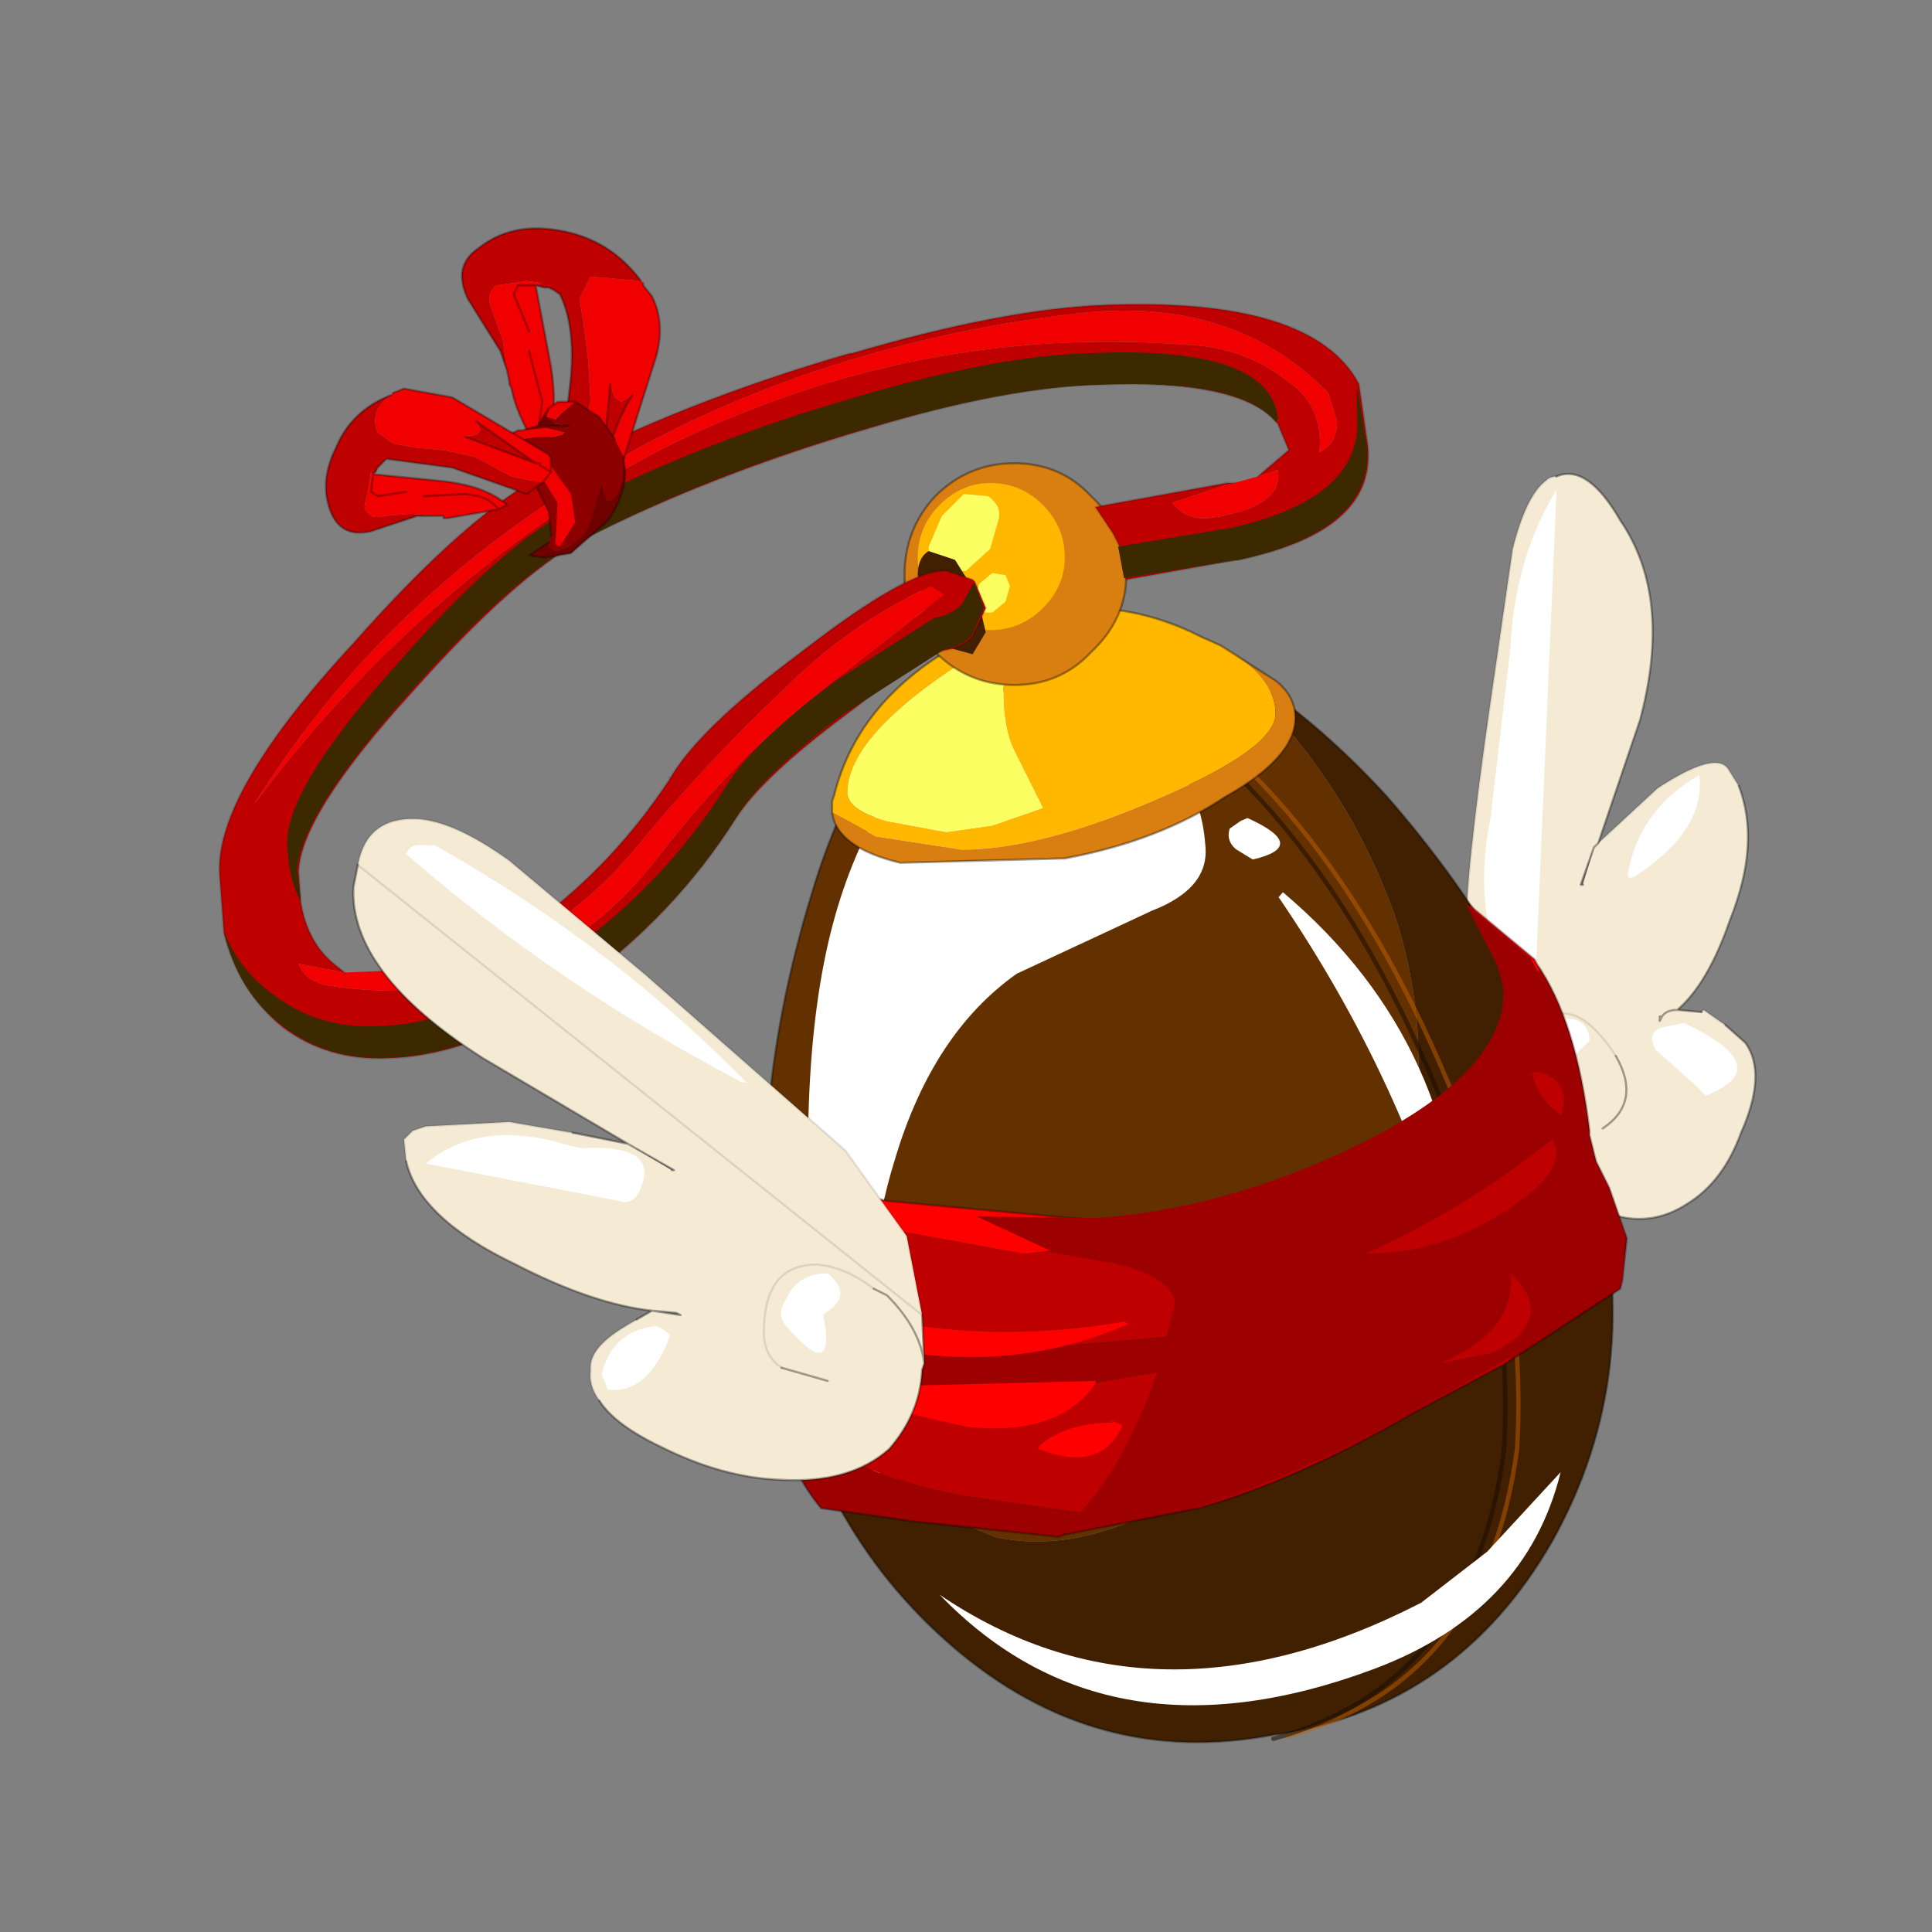 <?xml version="1.0" encoding="UTF-8" standalone="no"?>
<svg xmlns:xlink="http://www.w3.org/1999/xlink" height="440.0px" width="440.0px" xmlns="http://www.w3.org/2000/svg">
  <rect width="100%" height="100%" fill="#808080" stroke="none"/>
  <g transform="matrix(10.0, 0.0, 0.0, 10.0, 0.0, 0.0)">
    <use height="44.0" transform="matrix(1.0, 0.0, 0.0, 1.0, 0.0, 0.0)" width="44.0" xlink:href="#shape0"/>
    <use height="22.25" transform="matrix(1.053, -0.074, 0.074, 1.053, 17.592, 16.005)" width="15.8" xlink:href="#sprite0"/>
    <use height="14.4" transform="matrix(1.0, 0.0, 0.0, 1.0, 16.8, 20.6)" width="20.25" xlink:href="#shape2"/>
    <use height="15.2" transform="matrix(0.897, -0.063, 0.063, 0.897, 21.802, 21.38)" width="16.35" xlink:href="#sprite1"/>
    <use height="26.25" transform="matrix(1.0, 0.0, 0.0, 1.0, 5.0, 6.95)" width="30.6" xlink:href="#shape4"/>
    <use height="17.85" transform="matrix(0.899, 0.0, 0.0, 0.899, 5.102, 8.044)" width="28.95" xlink:href="#sprite2"/>
    <use height="28.5" transform="matrix(1.0, 0.0, 0.0, 1.0, 7.4, 5.2)" width="13.65" xlink:href="#shape6"/>
  </g>
  <defs>
    <g id="shape0" transform="matrix(1.0, 0.0, 0.0, 1.0, 0.0, 0.0)">
      <path d="M44.0 44.0 L0.0 44.0 0.0 0.0 44.0 0.0 44.0 44.0" fill="#43adca" fill-opacity="0.0" fill-rule="evenodd" stroke="none"/>
      <path d="M21.9 13.55 L21.55 13.5" fill="none" stroke="#bf0000" stroke-linecap="round" stroke-linejoin="round" stroke-opacity="0.2" stroke-width="2.0"/>
      <path d="M37.85 23.15 L37.8 23.25 37.8 23.15 37.85 23.15" fill="#ffffff" fill-rule="evenodd" stroke="none"/>
      <path d="M35.45 10.85 Q36.15 10.55 36.9 11.85 38.1 13.6 37.35 16.4 L36.4 19.2 36.3 19.3 36.4 19.2 37.75 17.95 Q39.05 17.1 39.35 17.5 L39.6 17.9 Q40.1 19.2 39.4 20.95 38.9 22.4 38.2 23.0 L38.75 23.05 38.8 23.0 39.3 23.35 39.75 23.75 Q40.25 24.45 39.65 25.8 39.25 26.9 38.45 27.4 37.55 28.0 36.55 27.6 35.6 27.25 35.0 26.2 L34.95 26.15 Q33.9 24.45 33.75 23.75 L33.6 23.4 33.4 21.2 Q33.35 20.1 33.95 15.95 L34.45 12.5 Q34.75 11.3 35.2 10.95 35.3 10.85 35.45 10.85 M34.7 24.45 L34.6 24.55 Q34.55 25.4 34.95 26.15 34.55 25.4 34.6 24.55 L34.7 24.45 Q34.7 23.55 35.25 23.2 35.95 22.75 36.8 24.05 35.95 22.75 35.25 23.2 34.7 23.55 34.7 24.45 M36.5 25.7 Q37.4 25.1 36.8 24.05 37.4 25.1 36.5 25.7 M36.05 20.15 L36.3 19.3 36.0 20.15 36.05 20.15 M38.2 23.0 Q37.95 23.0 37.85 23.15 37.95 23.0 38.2 23.0 M37.85 23.15 L37.8 23.15 37.8 23.25 37.85 23.15" fill="#f5ebd5" fill-rule="evenodd" stroke="none"/>
      <path d="M36.4 19.2 L37.35 16.4 Q38.1 13.6 36.9 11.85 36.15 10.55 35.45 10.85 M33.75 23.75 Q33.9 24.45 34.95 26.15 34.55 25.4 34.6 24.55 L34.7 24.45 M36.8 24.05 Q37.4 25.1 36.5 25.7 M36.4 19.2 L36.3 19.3 M36.05 20.15 L36.0 20.15 36.3 19.3 M39.6 17.9 Q40.1 19.2 39.4 20.95 38.9 22.4 38.2 23.0 L38.75 23.05 M39.3 23.35 L39.75 23.75 Q40.25 24.45 39.65 25.8 39.25 26.9 38.45 27.4 37.55 28.0 36.55 27.6 35.6 27.25 35.0 26.2 L34.95 26.15 M37.85 23.15 Q37.95 23.0 38.2 23.0 M37.85 23.15 L37.8 23.25 37.8 23.15 37.85 23.15" fill="none" stroke="#000000" stroke-linecap="round" stroke-linejoin="round" stroke-opacity="0.353" stroke-width="0.05"/>
      <path d="M35.45 10.85 Q35.3 10.85 35.2 10.95 34.75 11.3 34.45 12.5 L33.95 15.95 Q33.35 20.1 33.4 21.2 L33.6 23.4 33.75 23.75 M34.7 24.45 Q34.7 23.55 35.25 23.2 35.95 22.75 36.8 24.05 M38.75 23.05 L38.8 23.0 39.3 23.35 M36.4 19.2 L37.75 17.95 Q39.05 17.1 39.35 17.5 L39.6 17.9" fill="none" stroke="#000000" stroke-linecap="round" stroke-linejoin="round" stroke-opacity="0.102" stroke-width="0.05"/>
      <path d="M34.95 22.75 L34.85 22.9 Q33.4 21.35 33.95 18.6 L34.4 14.75 Q34.5 12.7 35.45 11.15 L34.95 22.75" fill="#ffffff" fill-rule="evenodd" stroke="none"/>
      <path d="M37.25 19.95 Q37.0 20.1 37.1 19.75 37.4 18.4 38.7 17.65 38.85 18.9 37.25 19.95" fill="#ffffff" fill-rule="evenodd" stroke="none"/>
      <path d="M38.85 24.95 L38.65 24.75 37.7 23.9 Q37.5 23.5 37.85 23.4 L38.35 23.3 Q40.5 24.3 38.85 24.95" fill="#ffffff" fill-rule="evenodd" stroke="none"/>
      <path d="M36.2 23.65 L36.2 23.7 35.95 23.95 35.85 24.05 36.0 25.05 36.0 25.45 Q34.55 25.4 35.25 23.6 35.25 23.3 35.55 23.2 36.15 23.15 36.2 23.65" fill="#ffffff" fill-rule="evenodd" stroke="none"/>
      <path d="M17.45 28.05 L17.65 29.1 Q18.35 32.0 20.0 33.6 L21.2 34.4 22.65 35.0 Q24.65 35.45 27.0 34.0 L27.05 34.0 Q30.15 32.35 31.5 28.5 32.95 24.6 31.8 20.95 30.6 17.5 27.8 15.05 29.65 16.05 31.55 18.1 35.1 22.15 36.3 26.75 37.5 31.25 35.35 35.1 33.2 38.85 29.1 39.5 L29.05 39.5 Q24.95 40.3 21.7 37.5 18.5 34.75 17.65 30.1 L17.45 28.05" fill="#402000" fill-rule="evenodd" stroke="none"/>
      <path d="M27.8 15.05 Q30.6 17.5 31.8 20.95 32.95 24.6 31.5 28.5 30.15 32.35 27.05 34.0 L27.0 34.0 Q24.65 35.45 22.65 35.0 L21.2 34.4 20.0 33.6 Q18.35 32.0 17.65 29.1 L17.45 28.05 Q17.25 24.3 18.55 20.15 20.05 15.35 23.35 14.6 L24.1 14.4 Q26.0 14.2 27.8 15.05" fill="#633100" fill-rule="evenodd" stroke="none"/>
      <path d="M17.45 28.05 L17.65 30.1 Q18.5 34.75 21.7 37.5 24.95 40.3 29.05 39.5 L29.1 39.5 Q33.2 38.85 35.35 35.1 37.5 31.25 36.3 26.75 35.1 22.15 31.55 18.1 29.65 16.05 27.8 15.05 26.0 14.2 24.1 14.4 L23.35 14.6 Q20.05 15.35 18.55 20.15 17.25 24.3 17.45 28.05 Z" fill="none" stroke="#000000" stroke-linecap="round" stroke-linejoin="round" stroke-opacity="0.353" stroke-width="0.05"/>
      <path d="M23.55 14.6 Q25.0 14.95 26.45 15.9 31.35 19.2 34.1 27.7 34.7 30.45 34.55 33.0 33.85 38.3 29.3 39.55" fill="none" stroke="#c96002" stroke-linecap="round" stroke-linejoin="round" stroke-opacity="0.49" stroke-width="0.1"/>
      <path d="M23.25 14.7 Q24.7 15.05 26.15 16.0 31.05 19.25 33.8 27.75 34.4 30.5 34.25 33.05 33.55 38.35 29.0 39.6" fill="none" stroke="#1a0d00" stroke-linecap="round" stroke-linejoin="round" stroke-opacity="0.553" stroke-width="0.1"/>
    </g>
    <g id="sprite0" transform="matrix(1.0, 0.0, 0.0, 1.0, 5.45, 19.7)">
      <use height="22.25" transform="matrix(1.0, 0.0, 0.0, 1.0, -5.45, -19.7)" width="15.8" xlink:href="#shape1"/>
    </g>
    <g id="shape1" transform="matrix(1.0, 0.0, 0.0, 1.0, 5.45, 19.7)">
      <path d="M0.0 -19.7 Q1.2 -19.7 2.35 -18.7 3.65 -17.55 3.65 -16.0 3.7 -15.05 2.4 -14.65 L-0.6 -13.5 Q-2.5 -12.35 -3.5 -9.7 -4.4 -7.4 -4.35 -4.7 L-4.3 -2.75 -4.8 -3.65 Q-5.4 -5.0 -5.45 -6.25 -5.55 -11.7 -4.5 -14.8 -3.45 -17.9 -1.05 -19.5 L-0.1 -19.65 0.0 -19.7 M4.45 -16.45 L4.6 -16.5 Q5.9 -15.8 4.65 -15.6 L4.3 -15.85 Q4.1 -16.05 4.2 -16.3 L4.45 -16.45 M5.25 -14.85 Q8.95 -11.25 8.5 -6.1 L8.45 -6.05 Q7.6 -10.55 5.15 -14.75 L5.25 -14.85 M10.35 -1.95 Q9.4 1.0 6.05 2.0 0.15 3.75 -3.2 -0.25 1.2 3.2 7.15 0.65 L8.65 -0.35 10.35 -1.95 M-3.1 -3.75 Q-4.15 -6.0 -2.4 -7.1 L-1.55 -5.0 Q-0.75 -3.15 -2.6 -3.35 L-3.1 -3.75" fill="#ffffff" fill-rule="evenodd" stroke="none"/>
    </g>
    <g id="shape2" transform="matrix(1.0, 0.0, 0.0, 1.0, -16.8, -20.6)">
      <path d="M34.2 22.0 L33.9 21.5 33.45 20.6 34.95 21.85 35.1 22.15 Q35.5 23.75 33.8 25.1 33.0 25.85 31.25 26.65 28.05 28.15 23.8 28.5 L23.35 28.55 23.3 28.55 20.0 27.95 Q17.55 27.3 16.95 26.55 L16.8 25.95 Q16.75 25.6 16.95 25.45 L17.5 25.0 17.45 26.15 Q18.0 26.85 20.2 27.35 L25.05 27.8 Q28.05 27.55 31.05 26.1 34.0 24.65 34.3 22.95 L34.35 22.65 34.3 22.45 34.2 22.0" fill="#ff0000" fill-rule="evenodd" stroke="none"/>
      <path d="M34.95 21.85 L35.0 21.95 Q35.9 23.25 36.2 25.75 L36.2 25.8 36.2 25.85 36.35 26.45 36.65 27.05 37.05 28.2 36.95 29.15 36.9 29.35 34.3 31.05 Q34.9 30.35 34.85 29.85 L34.6 29.05 33.7 28.85 28.25 29.8 32.1 28.25 Q35.55 26.75 35.5 25.95 L35.35 24.95 35.0 24.55 34.4 24.7 33.8 25.1 Q35.5 23.75 35.1 22.15 L34.95 21.85 M27.3 34.35 L24.25 34.95 24.1 35.0 20.8 34.65 18.7 34.35 Q18.0 33.5 17.8 32.5 L17.55 30.65 17.55 28.8 17.4 27.6 18.0 29.3 18.2 29.75 Q18.7 30.55 20.05 30.8 L21.8 30.85 28.75 30.25 26.4 31.25 24.65 31.55 21.1 31.75 19.2 31.7 Q18.9 31.65 18.75 31.85 18.55 32.0 18.6 32.3 18.65 33.4 21.9 34.05 L24.65 34.45 26.05 34.45 27.3 34.35" fill="#9c0000" fill-rule="evenodd" stroke="none"/>
      <path d="M34.3 31.05 L32.15 32.2 Q29.55 33.7 27.3 34.35 L26.05 34.45 24.65 34.45 21.9 34.05 Q18.65 33.4 18.6 32.3 18.55 32.0 18.75 31.85 18.9 31.65 19.2 31.7 L21.1 31.75 24.65 31.55 26.4 31.25 28.75 30.25 21.8 30.85 20.05 30.8 Q18.7 30.55 18.2 29.75 L18.0 29.3 17.4 27.6 17.35 27.5 16.95 26.55 Q17.55 27.3 20.0 27.95 L23.3 28.55 23.35 28.55 23.8 28.5 Q28.05 28.15 31.25 26.65 33.0 25.85 33.8 25.1 L34.4 24.7 35.0 24.55 35.35 24.95 35.5 25.95 Q35.55 26.75 32.1 28.25 L28.25 29.8 33.7 28.85 34.6 29.05 34.85 29.85 Q34.9 30.35 34.3 31.05" fill="#bf0000" fill-rule="evenodd" stroke="none"/>
      <path d="M34.2 22.0 L33.9 21.5 33.45 20.6 34.95 21.85 35.0 21.95 Q35.9 23.25 36.2 25.75 L36.2 25.8 36.2 25.85 36.35 26.45 36.65 27.05 37.05 28.2 36.95 29.15 36.9 29.35 34.3 31.05 32.15 32.2 Q29.55 33.7 27.3 34.35 L24.25 34.95 24.1 35.0 20.8 34.65 18.7 34.35 Q18.0 33.5 17.8 32.5 L17.55 30.65 17.55 28.8 17.4 27.6 17.35 27.5 16.95 26.55 M16.8 25.95 Q16.75 25.6 16.95 25.45 L17.5 25.0 17.45 26.15 Q18.0 26.85 20.2 27.35 L25.05 27.8 Q28.05 27.55 31.05 26.1 34.0 24.65 34.3 22.95 L34.35 22.65 34.2 22.0 34.3 22.45 34.35 22.65 M17.4 27.6 L18.0 29.3" fill="none" stroke="#000000" stroke-linecap="round" stroke-linejoin="round" stroke-opacity="0.302" stroke-width="0.05"/>
    </g>
    <g id="sprite1" transform="matrix(1.0, 0.0, 0.0, 1.0, 8.9, 15.2)">
      <use height="15.2" transform="matrix(1.0, 0.0, 0.0, 1.0, -8.9, -15.2)" width="16.35" xlink:href="#shape3"/>
    </g>
    <g id="shape3" transform="matrix(1.0, 0.0, 0.0, 1.0, 8.9, 15.2)">
      <path d="M4.7 -13.55 L4.45 -14.15 4.0 -15.2 5.55 -13.7 5.7 -13.35 5.75 -13.35 5.65 -13.6 Q6.55 -12.05 6.7 -9.3 L6.7 -9.2 6.7 -9.15 6.8 -8.5 7.1 -7.8 7.45 -6.5 7.3 -5.45 7.2 -5.2 4.15 -3.55 1.7 -2.4 Q-1.3 -1.0 -3.9 -0.4 L-7.3 0.0 -7.45 0.0 -6.75 -0.55 Q-5.55 -1.7 -4.6 -3.95 L-4.3 -4.85 -4.05 -5.6 Q-4.05 -6.25 -5.45 -6.7 L-7.25 -7.15 -7.1 -7.15 -8.9 -8.15 -5.9 -7.9 Q-2.55 -7.9 0.9 -9.3 4.3 -10.7 4.75 -12.5 L4.8 -12.85 4.8 -13.05 4.7 -13.55" fill="#9c0000" fill-rule="evenodd" stroke="none"/>
    </g>
    <g id="shape4" transform="matrix(1.0, 0.0, 0.0, 1.0, -5.0, -6.95)">
      <path d="M24.95 31.45 L24.95 31.5 Q24.15 32.7 22.05 32.5 L18.95 31.8 Q18.8 31.7 19.05 31.6 L24.95 31.45" fill="#ff0000" fill-rule="evenodd" stroke="none"/>
      <path d="M25.55 32.45 L25.55 32.5 Q25.05 33.55 23.65 33.0 L23.65 32.95 Q24.25 32.4 25.35 32.4 L25.3 32.35 25.55 32.45" fill="#ff0000" fill-rule="evenodd" stroke="none"/>
      <path d="M25.6 30.1 L25.7 30.15 Q23.1 31.3 20.1 30.7 18.7 30.45 18.3 29.6 L18.35 29.6 Q21.85 30.75 25.6 30.1" fill="#ff0000" fill-rule="evenodd" stroke="none"/>
      <path d="M34.75 27.25 Q33.05 28.55 31.1 28.55 33.35 27.55 35.35 25.95 35.7 26.5 34.75 27.25" fill="#bf0000" fill-rule="evenodd" stroke="none"/>
      <path d="M34.0 30.8 L32.8 31.05 Q34.55 30.3 34.4 29.0 35.5 30.05 34.0 30.8" fill="#bf0000" fill-rule="evenodd" stroke="none"/>
      <path d="M35.55 25.4 Q35.0 25.0 34.9 24.45 L34.95 24.4 Q35.8 24.55 35.55 25.4" fill="#bf0000" fill-rule="evenodd" stroke="none"/>
      <path d="M27.8 14.7 Q29.05 15.4 29.05 16.25 29.05 17.05 26.35 18.2 23.7 19.35 21.9 19.35 L19.95 19.05 18.95 18.5 18.95 18.4 18.95 18.25 19.0 18.1 Q19.55 15.9 21.95 14.6 24.55 13.2 27.15 14.4 L27.35 14.5 27.8 14.7 M22.95 14.45 Q19.3 16.55 19.3 18.05 19.3 18.45 20.2 18.7 L21.55 18.95 22.6 18.8 23.75 18.4 23.1 17.1 Q22.85 16.6 22.85 15.75 L22.95 14.45" fill="#ffb700" fill-rule="evenodd" stroke="none"/>
      <path d="M22.95 14.45 L22.85 15.75 Q22.85 16.6 23.1 17.1 L23.75 18.4 22.6 18.8 21.55 18.95 20.2 18.7 Q19.3 18.45 19.3 18.05 19.3 16.55 22.95 14.45" fill="#fcff61" fill-rule="evenodd" stroke="none"/>
      <path d="M18.95 18.5 L19.95 19.05 21.9 19.35 Q23.7 19.35 26.35 18.2 29.05 17.05 29.05 16.25 29.05 15.4 27.8 14.7 L29.05 15.5 Q29.5 15.85 29.5 16.35 29.5 17.25 27.9 18.15 26.4 19.15 24.25 19.55 L20.5 19.65 Q19.05 19.3 18.95 18.5" fill="#d97e11" fill-rule="evenodd" stroke="none"/>
      <path d="M27.8 14.7 L27.35 14.5 27.15 14.4 Q24.55 13.2 21.95 14.6 19.55 15.9 19.0 18.1 L18.95 18.25 18.95 18.4 18.95 18.5 Q19.05 19.3 20.5 19.65 L24.25 19.55 Q26.4 19.15 27.9 18.15 29.5 17.25 29.5 16.35 29.5 15.85 29.05 15.5 L27.8 14.7 Z" fill="none" stroke="#000000" stroke-linecap="round" stroke-linejoin="round" stroke-opacity="0.353" stroke-width="0.05"/>
      <path d="M24.85 14.85 Q24.15 15.6 23.1 15.6 22.05 15.6 21.3 14.85 20.6 14.1 20.6 13.1 20.6 12.05 21.3 11.3 22.05 10.55 23.1 10.55 24.15 10.55 24.85 11.3 25.65 12.05 25.65 13.1 25.65 14.1 24.85 14.85" fill="#d97e11" fill-rule="evenodd" stroke="none"/>
      <path d="M24.85 14.85 Q24.15 15.6 23.1 15.6 22.05 15.6 21.3 14.85 20.6 14.1 20.6 13.1 20.6 12.05 21.3 11.3 22.05 10.55 23.1 10.55 24.15 10.55 24.85 11.3 25.65 12.05 25.65 13.1 25.65 14.1 24.85 14.85 Z" fill="none" stroke="#000000" stroke-linecap="round" stroke-linejoin="round" stroke-opacity="0.353" stroke-width="0.05"/>
      <path d="M22.55 14.35 Q21.9 14.35 21.4 13.85 20.9 13.35 20.9 12.7 20.9 12.0 21.4 11.5 21.9 11.0 22.55 11.0 23.25 11.0 23.75 11.5 24.25 12.0 24.25 12.7 24.25 13.35 23.75 13.85 23.25 14.35 22.55 14.35" fill="#ffb700" fill-rule="evenodd" stroke="none"/>
      <path d="M21.15 12.45 L21.45 11.75 21.95 11.25 22.5 11.3 Q22.8 11.5 22.75 11.8 L22.55 12.5 22.0 13.0 21.4 13.0 Q21.15 12.8 21.15 12.45" fill="#fcff61" fill-rule="evenodd" stroke="none"/>
      <path d="M22.2 13.65 L22.3 13.3 22.6 13.05 22.9 13.1 23.0 13.35 22.9 13.7 22.6 13.95 22.3 13.95 22.2 13.65" fill="#fcff61" fill-rule="evenodd" stroke="none"/>
      <path d="M22.25 13.55 L22.45 14.4 22.15 14.9 21.6 14.75 21.1 14.0 20.9 13.1 Q20.9 12.7 21.15 12.55 L21.75 12.75 22.25 13.55" fill="#402000" fill-rule="evenodd" stroke="none"/>
      <path d="M10.1 22.05 L12.2 20.95 12.2 21.0 Q14.0 19.65 15.25 17.75 L15.25 17.7 15.25 17.75 Q15.9 16.6 18.25 14.85 20.7 12.95 21.55 13.0 L22.15 13.2 22.2 13.25 22.45 13.85 22.15 14.5 Q21.9 14.75 21.55 14.8 21.05 14.9 19.3 16.25 17.35 17.7 16.75 18.65 15.35 20.85 13.15 22.45 10.85 24.05 8.8 24.1 7.45 24.15 6.45 23.4 5.45 22.6 5.1 21.25 L5.0 19.9 Q4.9 18.05 8.05 14.65 10.7 11.65 12.5 10.75 15.55 9.15 19.35 8.05 L19.4 8.05 Q22.8 7.05 25.1 6.95 29.9 6.75 30.95 8.75 L31.15 10.15 Q31.35 12.1 28.2 12.75 L28.15 12.75 25.65 13.2 25.5 12.45 25.35 12.15 24.95 11.55 25.2 11.5 27.95 11.0 27.9 11.0 28.1 11.0 27.9 11.05 26.7 11.45 Q27.0 11.85 27.55 11.8 29.25 11.55 29.1 10.7 L28.65 10.85 29.35 10.25 29.1 9.65 Q28.3 8.65 25.1 8.75 22.95 8.8 19.8 9.75 16.2 10.8 13.25 12.3 11.7 13.15 9.35 15.8 6.85 18.55 6.8 19.85 L6.85 20.55 Q7.0 21.45 7.6 21.95 L7.85 22.15 6.8 21.95 Q6.95 22.35 7.5 22.45 12.2 23.15 15.0 19.5 16.7 17.3 18.8 15.65 L21.5 13.55 21.45 13.5 21.2 13.35 Q19.35 14.2 17.85 15.7 16.0 17.45 14.45 19.35 12.55 21.6 10.1 22.05 M27.0 7.85 Q28.35 7.9 29.35 8.7 30.15 9.25 30.05 10.3 30.45 10.1 30.45 9.6 L30.25 8.95 Q28.05 6.7 24.45 7.15 21.8 7.45 19.2 8.25 15.3 9.45 12.05 11.75 8.2 14.45 5.8 18.3 8.9 14.15 13.25 11.3 14.9 10.2 16.8 9.45 21.7 7.45 27.0 7.85" fill="#bf0000" fill-rule="evenodd" stroke="none"/>
      <path d="M10.1 22.05 Q12.55 21.6 14.45 19.35 16.0 17.45 17.85 15.7 19.35 14.2 21.2 13.35 L21.45 13.5 21.5 13.55 18.8 15.65 Q16.7 17.3 15.0 19.5 12.2 23.15 7.5 22.45 6.95 22.35 6.8 21.95 L7.85 22.15 10.1 22.05 M28.65 10.85 L29.1 10.7 Q29.25 11.55 27.55 11.8 27.0 11.85 26.7 11.45 L27.9 11.05 28.1 11.0 28.65 10.85 M27.0 7.85 Q21.7 7.45 16.8 9.45 14.9 10.2 13.25 11.3 8.9 14.15 5.8 18.3 8.2 14.45 12.05 11.75 15.3 9.45 19.2 8.25 21.8 7.45 24.45 7.15 28.05 6.7 30.25 8.95 L30.45 9.6 Q30.45 10.1 30.05 10.3 30.15 9.25 29.35 8.7 28.35 7.9 27.0 7.85" fill="#f00000" fill-rule="evenodd" stroke="none"/>
      <path d="M28.1 11.0 L27.9 11.0 27.95 11.0 25.2 11.5 24.95 11.55 25.35 12.15 25.5 12.45 25.65 13.2 28.15 12.75 28.2 12.75 Q31.35 12.1 31.15 10.15 L30.95 8.75 Q29.9 6.75 25.1 6.95 22.8 7.05 19.4 8.05 L19.35 8.05 Q15.55 9.15 12.5 10.75 10.7 11.65 8.05 14.65 4.9 18.05 5.0 19.9 L5.1 21.25 Q5.45 22.6 6.45 23.4 7.45 24.15 8.8 24.1 10.85 24.05 13.15 22.45 15.35 20.85 16.75 18.65 17.35 17.7 19.3 16.25 21.05 14.9 21.55 14.8 21.9 14.75 22.15 14.5 L22.45 13.85 22.2 13.25 22.15 13.2 21.55 13.0 Q20.7 12.95 18.25 14.85 15.9 16.6 15.25 17.75 L15.25 17.7 15.25 17.75 Q14.0 19.65 12.2 21.0 L12.2 20.95 10.1 22.05 M7.85 22.15 L7.6 21.95 Q7.0 21.45 6.85 20.55 L6.8 19.85 Q6.85 18.55 9.35 15.8 11.7 13.15 13.25 12.3 16.2 10.8 19.8 9.75 22.95 8.8 25.1 8.75 28.3 8.65 29.1 9.65 L29.35 10.25 28.65 10.85" fill="none" stroke="#000000" stroke-linecap="round" stroke-linejoin="round" stroke-opacity="0.153" stroke-width="0.05"/>
    </g>
    <g id="sprite2" transform="matrix(1.0, 0.0, 0.0, 1.0, 14.45, 17.85)">
      <use height="17.85" transform="matrix(1.0, 0.0, 0.0, 1.0, -14.45, -17.85)" width="28.95" xlink:href="#shape5"/>
    </g>
    <g id="shape5" transform="matrix(1.0, 0.0, 0.0, 1.0, 14.45, 17.85)">
      <path d="M12.2 -16.1 Q11.3 -17.2 7.75 -17.05 5.4 -17.0 1.85 -15.95 -2.15 -14.8 -5.4 -13.1 -7.15 -12.2 -9.75 -9.25 -12.5 -6.2 -12.6 -4.75 L-12.5 -3.95 Q-12.85 -4.6 -12.85 -5.55 -12.75 -7.0 -10.0 -10.05 -7.4 -13.0 -5.65 -13.9 -2.4 -15.6 1.6 -16.75 5.15 -17.8 7.5 -17.85 12.05 -18.05 12.25 -16.2 L12.2 -16.1 M10.95 -13.4 Q14.45 -14.15 14.25 -16.3 L14.25 -17.05 14.5 -15.5 Q14.7 -13.35 11.2 -12.6 L11.15 -12.6 8.35 -12.15 8.2 -12.95 10.9 -13.4 10.95 -13.4 M1.3 -8.75 Q-0.85 -7.15 -1.5 -6.05 -3.05 -3.6 -5.5 -1.85 -8.1 -0.05 -10.35 0.0 -11.85 0.05 -12.95 -0.8 -14.1 -1.65 -14.45 -3.2 -14.05 -2.2 -13.2 -1.6 -12.1 -0.75 -10.6 -0.8 -8.35 -0.85 -5.75 -2.65 -3.3 -4.4 -1.75 -6.85 -1.1 -7.95 1.05 -9.55 L3.55 -11.15 Q3.95 -11.2 4.25 -11.5 L4.55 -12.05 4.8 -11.4 4.5 -10.7 Q4.2 -10.4 3.8 -10.35 L1.3 -8.75" fill="#3c2900" fill-rule="evenodd" stroke="none"/>
    </g>
    <g id="shape6" transform="matrix(1.0, 0.0, 0.0, 1.0, -7.4, -5.2)">
      <path d="M11.65 8.85 L11.6 8.75 11.65 8.85 M11.55 8.45 L11.4 8.0 10.65 6.8 Q10.3 6.05 10.9 5.65 11.65 5.05 12.75 5.25 13.9 5.45 14.6 6.4 L13.45 6.3 13.2 6.8 13.3 7.45 13.4 8.25 13.45 9.15 13.15 10.25 Q13.05 10.8 13.2 11.15 L13.0 11.05 12.75 10.8 13.0 8.6 Q13.1 7.4 12.75 6.7 L12.6 6.6 12.5 6.55 12.4 6.55 12.2 6.5 12.35 6.45 12.0 6.4 11.3 6.5 Q11.05 6.7 11.2 7.05 L11.45 7.75 11.55 8.45 M13.7 10.9 L13.9 8.75 14.0 9.05 14.15 9.15 14.4 9.0 Q13.95 9.7 13.7 10.9" fill="#bf0000" fill-rule="evenodd" stroke="none"/>
      <path d="M12.2 6.5 L12.55 8.35 Q12.75 9.65 12.35 10.4 L12.2 10.15 Q11.75 9.4 11.65 8.85 L11.6 8.75 11.6 8.7 11.55 8.45 11.45 7.75 11.2 7.05 Q11.05 6.7 11.3 6.5 L12.0 6.4 12.35 6.45 12.2 6.5 11.8 6.5 11.7 6.7 12.05 7.55 11.7 6.7 11.8 6.5 12.2 6.5 M14.6 6.4 L14.65 6.45 14.65 6.5 14.85 6.75 Q15.15 7.35 14.95 8.1 L14.0 11.1 13.95 11.25 13.55 11.3 13.2 11.15 Q13.05 10.8 13.15 10.25 L13.45 9.15 13.4 8.25 13.3 7.45 13.2 6.8 13.45 6.3 14.6 6.4 M13.7 10.9 L13.7 10.95 13.65 11.0 13.55 11.3 13.65 11.0 13.7 10.95 13.7 10.9 Q13.95 9.7 14.4 9.0 L14.15 9.15 14.0 9.05 13.9 8.75 13.7 10.9 M12.05 8.0 L12.35 9.15 12.2 10.15 12.35 9.15 12.05 8.0" fill="#f00000" fill-rule="evenodd" stroke="none"/>
      <path d="M12.2 6.5 L12.55 8.35 Q12.75 9.65 12.35 10.4 L12.2 10.15 Q11.75 9.4 11.65 8.85 L11.6 8.75 11.6 8.7 11.55 8.45 11.4 8.0 10.65 6.8 Q10.3 6.05 10.9 5.65 11.65 5.05 12.75 5.25 13.9 5.45 14.6 6.4 M14.65 6.45 L14.65 6.5 14.85 6.75 Q15.15 7.35 14.95 8.1 L14.0 11.1 13.95 11.25 13.55 11.3 13.2 11.15 13.0 11.05 12.75 10.8 13.0 8.6 Q13.1 7.4 12.75 6.7 L12.6 6.6 12.5 6.55 12.4 6.55 12.2 6.5 11.8 6.5 11.7 6.7 12.05 7.55 M13.55 11.3 L13.65 11.0 13.7 10.95 13.7 10.9 13.9 8.75 M14.4 9.0 Q13.95 9.7 13.7 10.9 M12.2 10.15 L12.35 9.15 12.05 8.0" fill="none" stroke="#000000" stroke-linecap="round" stroke-linejoin="round" stroke-opacity="0.302" stroke-width="0.05"/>
      <path d="M12.5 9.3 L12.45 9.5 12.65 9.55 12.8 9.4 13.1 9.15 13.65 9.5 14.0 10.0 14.2 10.4 Q14.2 11.3 13.9 11.4 L13.8 11.4 13.7 11.0 13.45 11.9 Q13.25 12.4 12.7 12.55 L12.6 12.55 12.5 12.45 12.5 12.35 12.55 12.2 12.55 12.15 12.5 11.65 12.05 10.75 Q11.65 10.2 11.3 10.35 L11.2 10.5 Q11.25 10.05 11.7 9.85 L11.5 9.95 11.5 10.1 11.65 10.1 11.85 10.0 12.25 9.95 12.6 9.95 12.8 9.9 12.85 9.85 12.45 9.75 11.9 9.8 12.25 9.7 12.4 9.7 12.95 9.7 12.65 9.65 12.4 9.45 12.5 9.3 M12.7 11.45 L12.65 12.4 12.75 12.45 13.1 11.9 13.0 11.25 12.5 10.55 Q12.1 10.15 11.8 10.3 L12.3 10.8 12.7 11.45" fill="#8c0000" fill-rule="evenodd" stroke="none"/>
      <path d="M12.4 9.45 L12.65 9.65 12.95 9.7 12.4 9.7 12.25 9.7 12.4 9.45 M12.5 12.35 L12.5 12.45 12.6 12.55 12.7 12.55 Q13.25 12.4 13.45 11.9 L13.7 11.0 13.8 11.4 13.9 11.4 Q14.2 11.3 14.2 10.4 L14.2 10.5 Q14.35 11.1 13.85 11.85 L13.0 12.6 12.4 12.7 12.05 12.65 12.5 12.35" fill="#6e0000" fill-rule="evenodd" stroke="none"/>
      <path d="M13.1 9.15 L12.8 9.4 12.65 9.55 12.45 9.5 12.5 9.3 12.7 9.15 13.1 9.15 M11.9 9.8 L12.45 9.75 12.85 9.85 12.8 9.9 12.6 9.95 12.25 9.95 11.85 10.0 11.65 10.1 11.5 10.1 11.5 9.95 11.7 9.85 11.8 9.8 11.9 9.8 M12.7 11.45 L12.3 10.8 11.8 10.3 Q12.1 10.15 12.5 10.55 L13.0 11.25 13.1 11.9 12.75 12.45 12.65 12.4 12.7 11.45" fill="#f00000" fill-rule="evenodd" stroke="none"/>
      <path d="M13.1 9.15 L12.7 9.15 12.5 9.3 12.4 9.45 M12.95 9.7 L12.4 9.7 12.25 9.7 11.9 9.8 M11.7 9.85 Q11.25 10.05 11.2 10.5 L11.3 10.35 Q11.65 10.2 12.05 10.75 L12.5 11.65 12.55 12.15 12.55 12.2 M14.0 10.0 L13.65 9.5 13.1 9.15 M14.2 10.4 L14.2 10.5 Q14.35 11.1 13.85 11.85 L13.0 12.6 12.4 12.7 12.05 12.65 12.5 12.35 M11.7 9.85 L11.8 9.8 11.9 9.8 M12.25 9.7 L12.4 9.45" fill="none" stroke="#000000" stroke-linecap="round" stroke-linejoin="round" stroke-opacity="0.302" stroke-width="0.05"/>
      <path d="M10.2 11.8 L10.1 11.8 10.2 11.8 M9.9 11.75 L9.5 11.75 8.45 12.1 Q7.8 12.25 7.55 11.7 7.25 11.0 7.65 10.2 8.0 9.35 8.9 9.0 8.4 9.35 8.6 9.85 L8.95 10.1 9.5 10.2 10.1 10.25 10.8 10.4 11.65 10.85 12.35 11.0 12.2 11.1 12.0 11.25 10.3 10.65 8.8 10.45 8.65 10.6 8.6 10.65 8.55 10.75 8.5 10.8 8.45 10.75 8.4 11.05 8.3 11.55 Q8.4 11.85 8.75 11.75 L9.35 11.7 9.9 11.75 M12.2 10.55 L10.6 9.95 10.85 9.9 10.95 9.8 10.85 9.6 12.2 10.55" fill="#bf0000" fill-rule="evenodd" stroke="none"/>
      <path d="M8.5 10.8 L10.0 10.95 Q11.05 11.05 11.55 11.5 L11.35 11.6 10.2 11.8 10.1 11.8 10.1 11.75 9.9 11.75 9.35 11.7 8.75 11.75 Q8.4 11.85 8.3 11.55 L8.4 11.05 8.45 10.75 8.5 10.8 8.45 11.2 8.6 11.3 9.25 11.2 8.6 11.3 8.45 11.2 8.5 10.8 M8.9 9.0 L8.95 8.95 9.2 8.85 10.3 9.05 12.5 10.35 12.55 10.45 12.55 10.75 12.35 11.0 11.65 10.85 10.8 10.4 10.1 10.25 9.5 10.2 8.95 10.1 8.6 9.85 Q8.4 9.35 8.9 9.0 M12.2 10.55 L12.3 10.55 12.3 10.6 12.55 10.75 12.3 10.6 12.3 10.55 12.2 10.55 10.85 9.6 10.95 9.8 10.85 9.9 10.6 9.95 12.2 10.55 M9.65 11.3 L10.6 11.25 Q11.15 11.3 11.35 11.6 11.15 11.3 10.6 11.25 L9.65 11.3" fill="#f00000" fill-rule="evenodd" stroke="none"/>
      <path d="M8.5 10.8 L10.0 10.95 Q11.05 11.05 11.55 11.5 L11.35 11.6 10.2 11.8 10.1 11.8 10.1 11.75 9.9 11.75 9.5 11.75 8.45 12.1 Q7.8 12.25 7.55 11.7 7.25 11.0 7.65 10.2 8.0 9.35 8.9 9.0 M8.95 8.95 L9.2 8.85 10.3 9.05 12.5 10.35 12.55 10.45 12.55 10.75 12.35 11.0 12.2 11.1 12.0 11.25 10.3 10.65 8.8 10.45 8.65 10.6 8.6 10.65 8.55 10.75 8.5 10.8 8.45 11.2 8.6 11.3 9.25 11.2 M12.55 10.75 L12.3 10.6 12.3 10.55 12.2 10.55 10.6 9.95 M10.85 9.6 L12.2 10.55 M11.35 11.6 Q11.15 11.3 10.6 11.25 L9.65 11.3" fill="none" stroke="#000000" stroke-linecap="round" stroke-linejoin="round" stroke-opacity="0.302" stroke-width="0.05"/>
      <path d="M15.3 26.65 L15.35 26.65 14.3 26.05 11.0 24.1 Q7.95 22.15 8.05 20.2 L8.15 19.7 Q8.35 18.6 9.5 18.65 10.35 18.7 11.6 19.6 L14.7 22.2 19.25 26.2 20.65 28.15 21.0 29.95 21.05 31.05 21.0 31.2 Q20.95 32.2 20.25 33.0 19.35 33.8 17.75 33.7 16.45 33.65 15.05 32.95 14.0 32.45 13.65 31.9 13.4 31.55 13.45 31.2 13.4 30.7 14.25 30.2 L14.5 30.05 14.85 29.85 15.4 29.9 15.5 29.95 14.85 29.85 Q13.5 29.7 11.75 28.8 9.55 27.75 9.25 26.45 L9.2 25.95 9.4 25.75 9.7 25.65 11.6 25.55 13.05 25.8 14.3 26.05 15.3 26.65 M19.9 29.35 L20.2 29.5 Q20.95 30.25 21.05 31.05 20.95 30.25 20.2 29.5 L19.9 29.35 Q19.25 28.85 18.6 28.8 17.45 28.8 17.4 30.2 17.35 30.85 17.8 31.15 17.35 30.85 17.4 30.2 17.45 28.8 18.6 28.8 19.25 28.85 19.9 29.35 M18.85 31.45 L17.8 31.15 18.85 31.45" fill="#f5ebd5" fill-rule="evenodd" stroke="none"/>
      <path d="M8.15 19.7 L8.05 20.2 Q7.95 22.15 11.0 24.1 L14.3 26.05 15.35 26.65 15.3 26.65 M14.3 26.05 L13.05 25.8 M9.25 26.45 Q9.55 27.75 11.75 28.8 13.5 29.7 14.85 29.85 L15.5 29.95 15.4 29.9 14.85 29.85 14.5 30.05 M13.65 31.9 Q14.0 32.45 15.05 32.95 16.45 33.65 17.75 33.7 19.35 33.8 20.25 33.0 20.95 32.2 21.0 31.2 L21.05 31.05 Q20.95 30.25 20.2 29.5 L19.9 29.35 M17.8 31.15 L18.85 31.45 M21.05 31.05 L21.0 29.95" fill="none" stroke="#000000" stroke-linecap="round" stroke-linejoin="round" stroke-opacity="0.353" stroke-width="0.05"/>
      <path d="M13.05 25.8 L11.6 25.55 9.7 25.65 9.4 25.75 9.2 25.95 9.25 26.45 M14.5 30.05 L14.25 30.2 Q13.4 30.7 13.45 31.2 13.4 31.55 13.65 31.9 M19.9 29.35 Q19.25 28.85 18.6 28.8 17.45 28.8 17.4 30.2 17.35 30.85 17.8 31.15 M21.0 29.95 L20.65 28.15 19.25 26.2 14.7 22.2 11.6 19.6 Q10.35 18.7 9.5 18.65 8.35 18.6 8.15 19.7 Z" fill="none" stroke="#000000" stroke-linecap="round" stroke-linejoin="round" stroke-opacity="0.102" stroke-width="0.05"/>
      <path d="M17.0 24.65 L16.9 24.65 Q12.7 22.45 9.25 19.45 9.35 19.2 9.65 19.25 L9.9 19.25 Q13.9 21.5 17.0 24.65" fill="#ffffff" fill-rule="evenodd" stroke="none"/>
      <path d="M14.55 27.15 Q14.4 27.45 14.1 27.35 L9.7 26.5 Q10.95 25.45 13.0 26.1 L13.25 26.15 Q15.1 26.05 14.55 27.15" fill="#ffffff" fill-rule="evenodd" stroke="none"/>
      <path d="M18.8 29.9 L18.75 29.95 Q19.05 31.5 17.95 30.25 17.65 29.95 17.9 29.6 18.15 29.0 18.85 29.0 19.45 29.5 18.8 29.9" fill="#ffffff" fill-rule="evenodd" stroke="none"/>
      <path d="M15.25 30.4 L15.25 30.45 Q14.75 31.75 13.85 31.65 L13.7 31.3 Q13.95 30.3 14.95 30.2 15.1 30.25 15.25 30.4" fill="#ffffff" fill-rule="evenodd" stroke="none"/>
    </g>
  </defs>
</svg>
